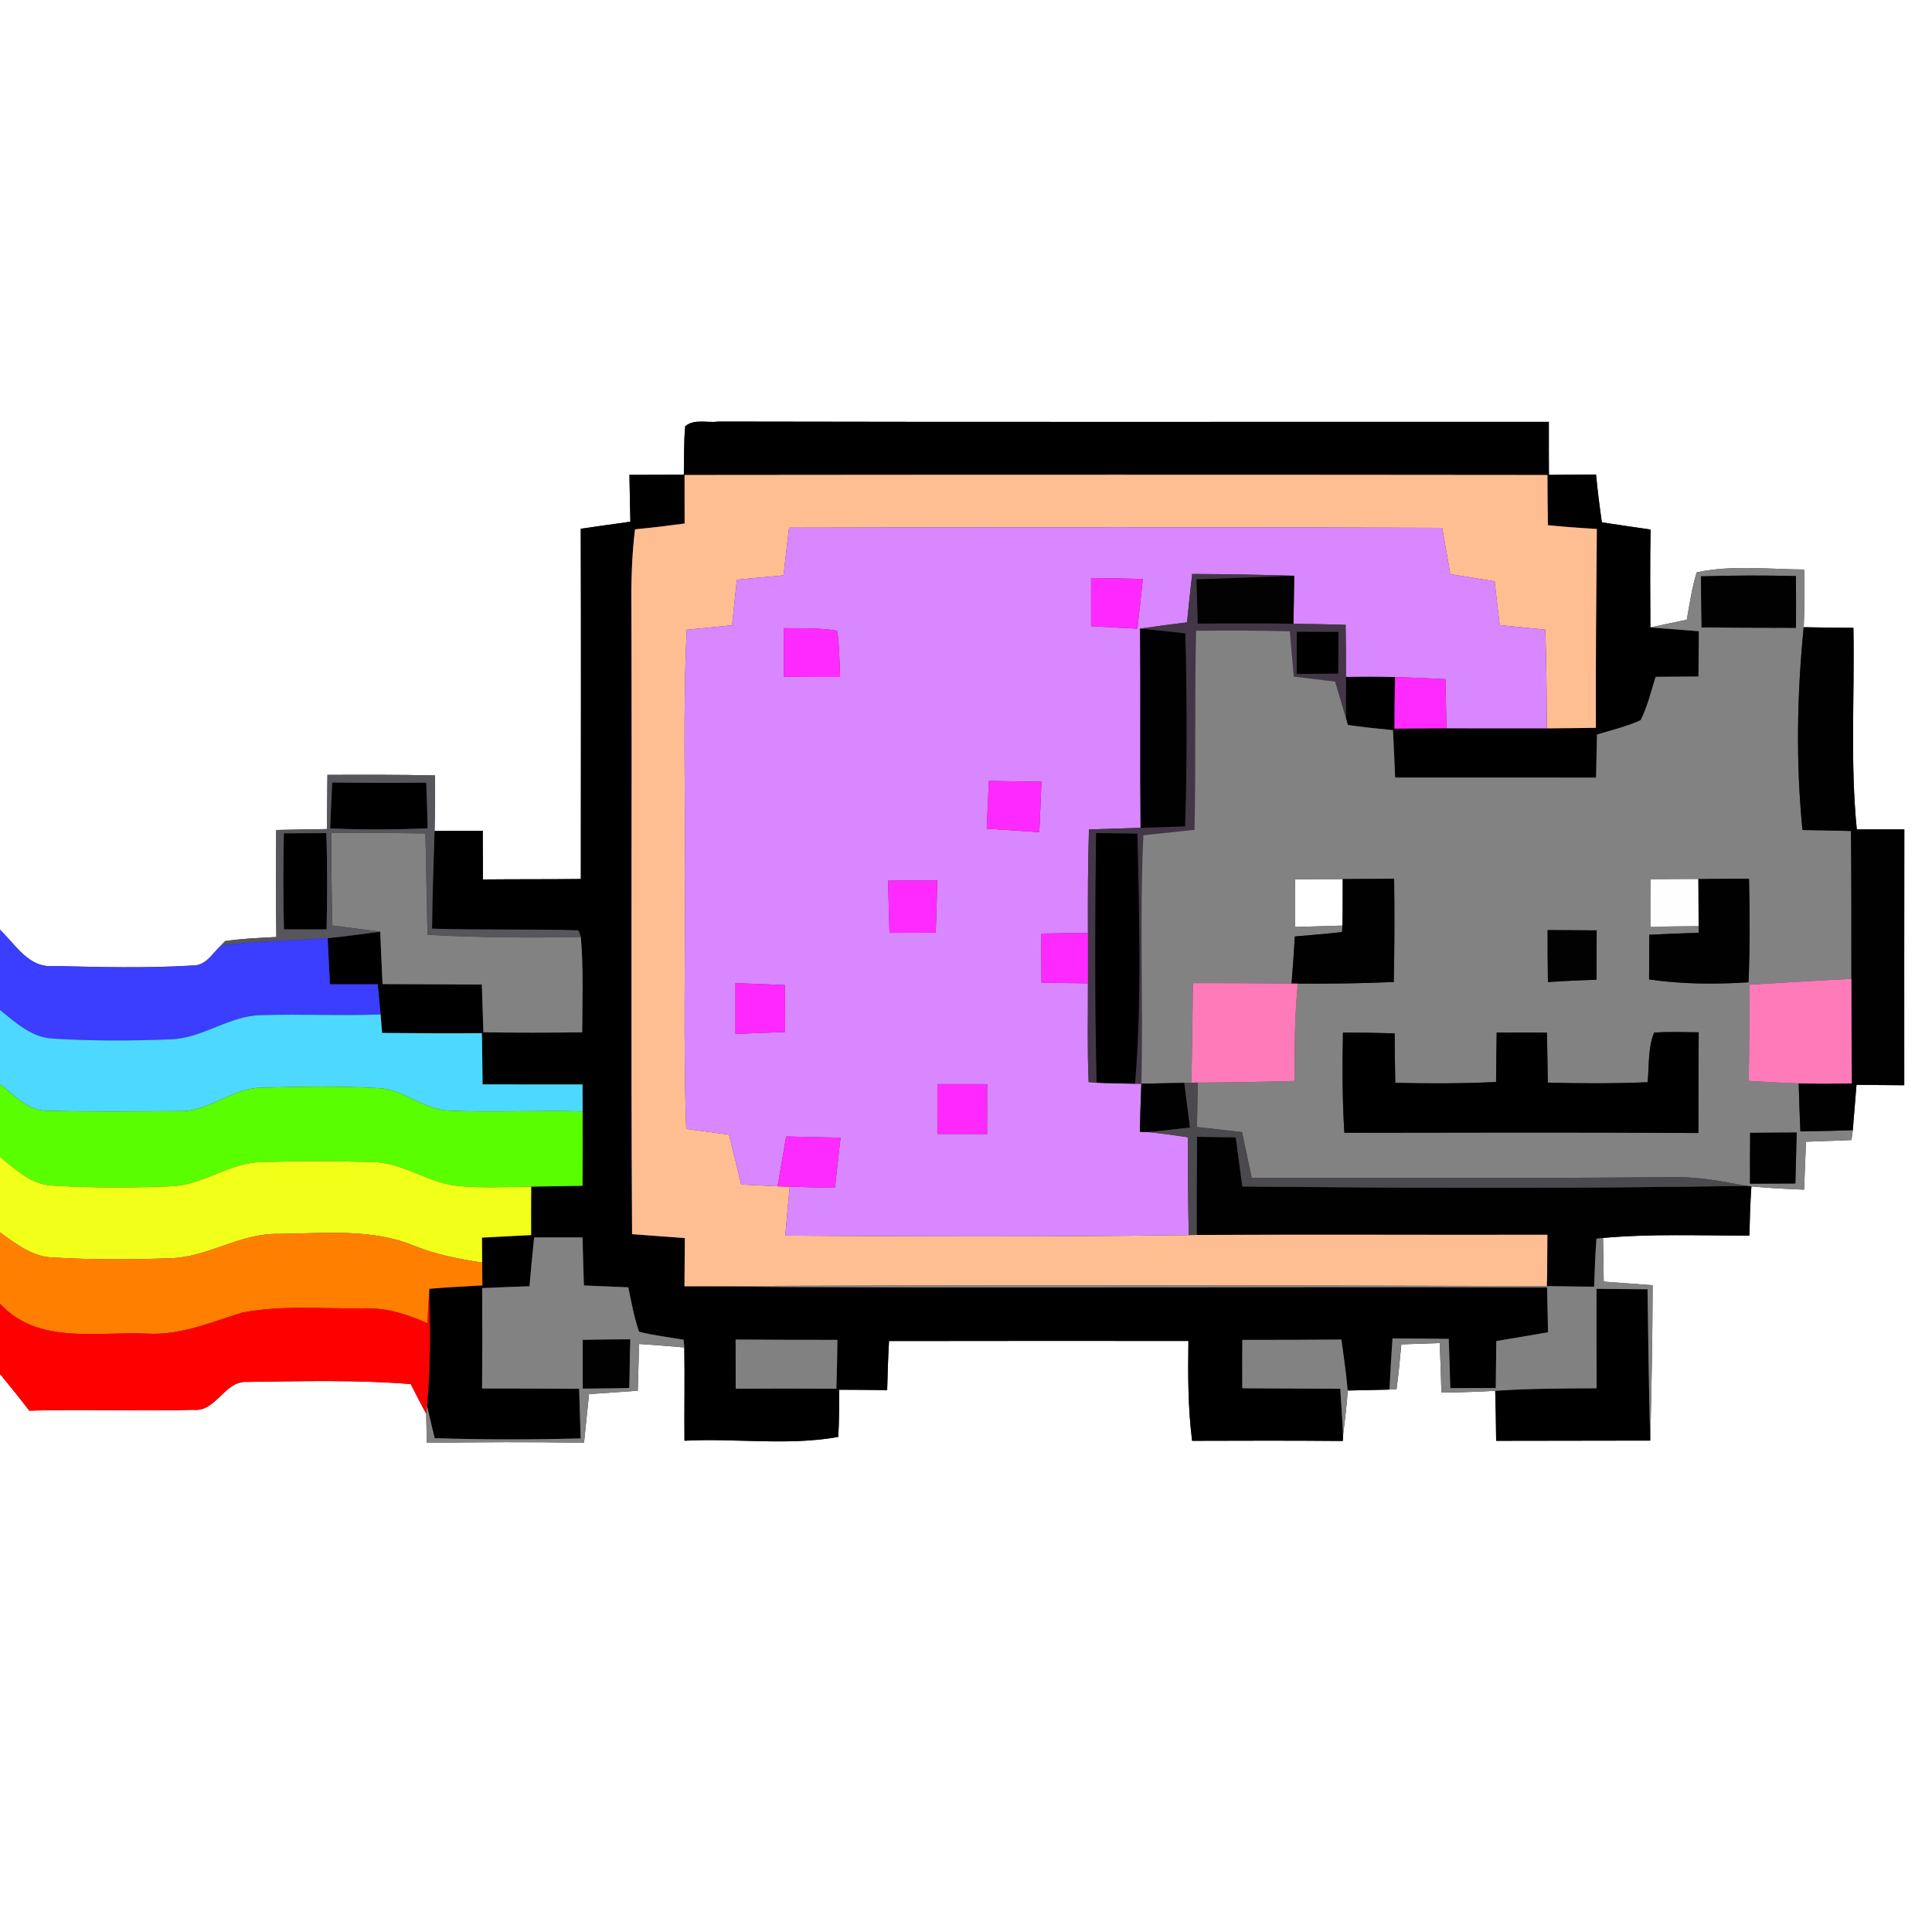 <?xml version="1.0" encoding="UTF-8" ?>
<!DOCTYPE svg PUBLIC "-//W3C//DTD SVG 1.1//EN" "http://www.w3.org/Graphics/SVG/1.1/DTD/svg11.dtd">
<svg width="250pt" height="250pt" viewBox="0 0 250 250" version="1.1" xmlns="http://www.w3.org/2000/svg">
<rect x="0" y="0" width="250" height="250" fill="#333333" stroke="none"/>
<g id="#ffffffff">
<path fill="#ffffff" opacity="1.00" d=" M 0.00 0.00 L 250.00 0.00 L 250.00 250.00 L 0.00 250.00 L 0.00 177.79 C 1.28 179.36 2.56 180.93 3.79 182.54 C 10.86 182.32 17.94 182.63 25.01 182.43 C 28.02 182.74 29.01 178.62 32.02 178.82 C 39.06 178.73 46.12 178.53 53.15 179.10 C 53.80 180.39 54.46 181.67 55.15 182.94 C 55.17 184.19 55.20 185.45 55.23 186.70 C 62.01 186.62 68.79 186.55 75.57 186.71 C 75.79 184.60 76.01 182.50 76.22 180.40 C 78.32 180.25 80.43 180.11 82.53 179.96 C 82.58 177.94 82.64 175.93 82.70 173.91 C 84.65 174.04 86.60 174.18 88.55 174.36 C 88.62 178.38 88.53 182.41 88.57 186.43 C 95.18 186.08 101.97 187.11 108.46 185.94 C 108.61 183.91 108.57 181.87 108.60 179.83 C 110.67 179.84 112.73 179.85 114.80 179.88 C 114.85 177.76 114.92 175.64 115.04 173.53 C 127.95 173.50 140.86 173.52 153.78 173.52 C 153.72 177.83 153.71 182.15 154.26 186.44 C 160.76 186.42 167.26 186.40 173.76 186.46 L 173.79 185.78 C 174.00 183.83 174.29 181.89 174.39 179.93 C 176.19 179.89 177.99 179.87 179.80 179.81 L 180.71 179.76 C 180.98 177.83 181.15 175.89 181.33 173.96 C 182.98 173.90 184.64 173.84 186.30 173.79 C 186.39 175.93 186.46 178.07 186.52 180.20 C 188.84 180.17 191.16 180.11 193.48 179.97 C 193.54 182.12 193.58 184.28 193.60 186.44 C 200.25 186.41 206.89 186.44 213.54 186.41 C 213.71 179.71 213.83 173.01 213.85 166.31 C 211.74 166.15 209.63 165.99 207.52 165.84 C 207.50 163.95 207.47 162.07 207.43 160.19 C 213.73 159.63 220.06 159.89 226.37 159.89 C 226.42 157.77 226.48 155.64 226.63 153.52 C 228.90 153.74 231.17 153.85 233.45 153.94 C 233.52 151.87 233.61 149.80 233.70 147.74 C 235.66 147.66 237.62 147.62 239.58 147.52 C 239.62 147.20 239.71 146.57 239.75 146.25 C 239.92 144.29 240.07 142.34 240.23 140.38 C 242.29 140.40 244.35 140.41 246.41 140.43 C 246.41 129.39 246.40 118.36 246.42 107.32 C 244.37 107.31 242.32 107.31 240.27 107.32 C 239.40 98.66 240.00 89.93 239.83 81.24 C 237.68 81.22 235.54 81.21 233.40 81.16 C 233.52 78.68 233.49 76.19 233.46 73.70 C 228.83 73.66 224.11 73.09 219.55 74.06 C 218.93 76.06 218.64 78.14 218.27 80.19 C 216.70 80.52 215.13 80.84 213.56 81.19 C 213.53 76.96 213.51 72.74 213.58 68.52 C 211.47 68.23 209.38 67.90 207.28 67.59 C 206.99 65.54 206.72 63.48 206.53 61.41 C 204.49 61.43 202.46 61.43 200.43 61.45 C 200.42 59.16 200.41 56.87 200.42 54.59 C 164.59 54.57 128.76 54.63 92.92 54.55 C 91.53 54.75 89.81 54.15 88.66 55.17 C 88.48 57.25 88.53 59.34 88.49 61.43 C 86.14 61.44 83.79 61.45 81.45 61.45 C 81.49 63.47 81.52 65.49 81.57 67.51 C 79.42 67.79 77.29 68.12 75.15 68.42 C 75.20 83.53 75.16 98.63 75.16 113.74 C 70.94 113.79 66.71 113.76 62.49 113.80 C 62.49 111.70 62.48 109.60 62.47 107.50 C 60.39 107.50 58.31 107.51 56.23 107.53 C 56.30 105.13 56.31 102.73 56.30 100.34 C 51.66 100.24 47.01 100.25 42.37 100.27 C 42.34 102.60 42.33 104.94 42.32 107.28 C 40.13 107.32 37.93 107.35 35.74 107.40 C 35.70 112.01 35.70 116.63 35.76 121.25 C 33.54 121.37 31.32 121.45 29.13 121.78 L 28.60 122.33 C 27.49 123.37 26.63 125.01 24.88 124.94 C 18.92 125.30 12.93 125.14 6.96 125.00 C 3.75 125.32 2.02 122.24 0.00 120.31 L 0.00 0.00 Z" />
<path fill="#ffffff" opacity="1.00" d=" M 167.58 113.78 C 169.63 113.76 171.69 113.76 173.75 113.75 C 173.74 115.75 173.76 117.76 173.71 119.77 C 171.66 119.83 169.62 119.89 167.57 119.95 C 167.56 117.89 167.56 115.83 167.58 113.78 Z" />
</g>
<g id="#010000ff">
<path fill="#010000" opacity="1.00" d=" M 88.66 55.17 C 89.81 54.15 91.53 54.75 92.92 54.55 C 128.76 54.63 164.59 54.57 200.42 54.59 C 200.41 56.87 200.42 59.16 200.43 61.45 C 202.46 61.43 204.49 61.43 206.53 61.41 C 206.72 63.48 206.99 65.54 207.28 67.59 C 209.38 67.90 211.47 68.23 213.58 68.52 C 213.51 72.74 213.53 76.96 213.56 81.19 C 215.65 81.36 217.74 81.52 219.83 81.68 C 219.81 83.63 219.79 85.59 219.78 87.54 C 217.93 87.55 216.09 87.56 214.24 87.58 C 213.65 89.47 213.18 91.41 212.30 93.19 C 210.49 94.02 208.55 94.47 206.65 95.05 C 206.61 96.90 206.57 98.76 206.53 100.62 C 197.86 100.60 189.20 100.62 180.53 100.61 C 180.44 98.57 180.36 96.52 180.25 94.48 C 178.30 94.28 176.35 94.10 174.41 93.81 L 174.18 93.00 C 174.14 91.20 174.16 89.39 174.17 87.59 C 176.28 87.55 178.40 87.55 180.52 87.61 C 180.47 89.83 180.45 92.06 180.44 94.29 C 182.68 94.26 184.93 94.24 187.18 94.24 C 191.51 94.24 195.83 94.26 200.16 94.25 C 202.27 94.24 204.39 94.21 206.51 94.18 C 206.47 85.60 206.56 77.02 206.63 68.45 C 204.51 68.32 202.40 68.17 200.30 67.96 C 200.26 65.79 200.25 63.63 200.24 61.46 C 163.02 61.42 125.80 61.42 88.58 61.46 C 88.58 63.55 88.58 65.65 88.59 67.74 C 86.45 68.03 84.32 68.29 82.17 68.49 C 81.74 71.98 81.66 75.49 81.70 79.00 C 81.79 105.90 81.61 132.80 81.79 159.70 C 84.07 159.87 86.34 160.05 88.62 160.21 C 88.60 162.29 88.58 164.37 88.57 166.45 C 125.78 166.77 162.98 166.47 200.19 166.60 C 200.23 168.53 200.27 170.46 200.32 172.39 C 198.09 172.78 195.85 173.17 193.62 173.53 C 193.59 175.55 193.57 177.58 193.55 179.61 C 191.59 179.62 189.63 179.62 187.67 179.62 C 187.60 177.49 187.54 175.37 187.47 173.25 C 185.05 173.22 182.62 173.20 180.19 173.19 C 180.03 175.40 179.91 177.60 179.80 179.81 C 177.99 179.87 176.19 179.89 174.39 179.93 C 174.20 177.72 173.87 175.53 173.58 173.34 C 169.31 173.38 165.03 173.38 160.76 173.38 C 160.74 175.47 160.74 177.55 160.75 179.64 C 164.98 179.68 169.20 179.68 173.43 179.70 C 173.55 181.73 173.71 183.75 173.79 185.78 L 173.76 186.46 C 167.26 186.40 160.76 186.42 154.26 186.44 C 153.71 182.15 153.72 177.83 153.78 173.52 C 140.86 173.52 127.95 173.50 115.04 173.53 C 114.92 175.64 114.85 177.76 114.80 179.88 C 112.73 179.85 110.67 179.84 108.60 179.83 C 108.57 181.87 108.61 183.91 108.46 185.94 C 101.97 187.11 95.18 186.08 88.57 186.43 C 88.53 182.41 88.62 178.38 88.55 174.36 C 88.52 174.11 88.48 173.61 88.46 173.36 C 86.53 173.02 84.58 172.82 82.69 172.32 C 82.05 170.45 81.70 168.50 81.30 166.58 C 79.39 166.50 77.47 166.42 75.56 166.34 C 75.48 164.27 75.43 162.19 75.38 160.12 C 73.29 160.12 71.20 160.11 69.12 160.12 C 68.89 162.22 68.70 164.33 68.52 166.44 C 66.47 166.51 64.43 166.58 62.39 166.68 C 62.42 171.01 62.42 175.34 62.38 179.67 C 66.57 179.67 70.76 179.68 74.94 179.71 C 75.00 181.85 75.07 183.98 75.14 186.13 C 68.84 186.30 62.55 186.30 56.25 186.10 C 55.90 184.68 55.57 183.27 55.25 181.86 C 55.73 176.98 55.67 172.07 55.54 167.18 L 55.55 166.77 C 57.84 166.58 60.13 166.46 62.42 166.33 C 62.41 165.59 62.39 164.12 62.39 163.38 C 62.38 162.57 62.37 160.96 62.37 160.15 C 64.49 160.04 66.61 159.92 68.73 159.82 C 68.72 157.73 68.72 155.64 68.74 153.55 C 70.95 153.51 73.17 153.48 75.38 153.44 C 75.39 150.23 75.40 147.03 75.39 143.82 C 75.39 142.66 75.38 141.49 75.38 140.33 C 71.07 140.33 66.76 140.33 62.45 140.32 C 62.42 138.11 62.39 135.90 62.36 133.69 C 58.05 133.74 53.75 133.69 49.44 133.66 C 49.40 133.06 49.30 131.87 49.25 131.27 C 49.13 129.97 49.01 128.67 48.87 127.37 C 46.81 127.37 44.75 127.37 42.69 127.37 C 42.59 125.38 42.50 123.39 42.40 121.40 C 44.67 121.17 46.93 120.86 49.20 120.56 C 49.30 122.82 49.39 125.08 49.50 127.34 C 53.78 127.36 58.07 127.38 62.35 127.40 C 62.41 129.46 62.48 131.52 62.55 133.58 C 66.81 133.64 71.08 133.64 75.34 133.58 C 75.35 129.47 75.51 125.35 75.16 121.25 L 74.85 120.39 C 68.54 120.19 62.23 120.38 55.91 120.17 C 55.93 115.95 56.11 111.74 56.23 107.53 C 58.31 107.51 60.39 107.50 62.47 107.50 C 62.48 109.60 62.49 111.70 62.49 113.80 C 66.71 113.76 70.94 113.79 75.16 113.74 C 75.16 98.63 75.20 83.53 75.15 68.42 C 77.29 68.12 79.42 67.79 81.57 67.51 C 81.52 65.49 81.49 63.47 81.45 61.45 C 83.79 61.45 86.14 61.44 88.49 61.43 C 88.53 59.34 88.48 57.25 88.66 55.17 M 95.19 173.34 C 95.20 175.46 95.20 177.58 95.20 179.70 C 99.54 179.67 103.88 179.67 108.22 179.70 C 108.30 177.59 108.34 175.49 108.36 173.38 C 103.97 173.37 99.58 173.38 95.19 173.34 Z" />
</g>
<g id="#ffbe92ff">
<path fill="#ffbe92" opacity="1.00" d=" M 88.58 61.46 C 125.80 61.42 163.02 61.42 200.24 61.46 C 200.25 63.63 200.26 65.79 200.30 67.96 C 202.40 68.17 204.51 68.32 206.63 68.45 C 206.56 77.02 206.47 85.60 206.51 94.18 C 204.39 94.21 202.27 94.24 200.16 94.25 C 200.15 89.99 200.10 85.73 199.96 81.48 C 197.99 81.29 196.02 81.09 194.06 80.89 C 193.83 79.00 193.62 77.11 193.41 75.23 C 191.49 74.91 189.58 74.59 187.67 74.29 C 187.32 72.29 186.97 70.30 186.62 68.30 C 158.45 68.18 130.28 68.22 102.11 68.28 C 101.86 70.33 101.62 72.39 101.39 74.45 C 99.37 74.63 97.36 74.82 95.35 75.01 C 95.14 76.98 94.94 78.94 94.73 80.91 C 92.78 81.10 90.82 81.30 88.87 81.49 C 88.34 91.98 88.71 102.50 88.61 113.00 C 88.70 124.03 88.40 135.06 88.80 146.08 C 90.65 146.33 92.49 146.58 94.34 146.82 C 94.86 148.98 95.38 151.13 95.91 153.28 C 97.48 153.36 99.05 153.44 100.62 153.51 C 101.01 153.52 101.80 153.55 102.19 153.56 C 101.99 155.67 101.79 157.78 101.62 159.89 C 119.02 160.02 136.43 160.06 153.83 159.82 L 154.85 159.80 C 169.99 159.68 185.13 159.80 200.26 159.75 C 200.24 161.97 200.22 164.20 200.18 166.42 C 162.98 166.32 125.78 166.25 88.57 166.45 C 88.58 164.37 88.60 162.29 88.62 160.21 C 86.34 160.05 84.07 159.87 81.79 159.70 C 81.61 132.80 81.79 105.90 81.70 79.00 C 81.66 75.49 81.74 71.98 82.17 68.49 C 84.32 68.29 86.45 68.03 88.59 67.74 C 88.58 65.65 88.58 63.55 88.58 61.46 Z" />
</g>
<g id="#d987ffff">
<path fill="#d987ff" opacity="1.00" d=" M 102.11 68.28 C 130.28 68.22 158.45 68.18 186.62 68.30 C 186.97 70.30 187.32 72.29 187.67 74.29 C 189.58 74.59 191.49 74.91 193.41 75.23 C 193.62 77.11 193.83 79.00 194.06 80.89 C 196.02 81.09 197.99 81.29 199.96 81.48 C 200.10 85.73 200.15 89.99 200.16 94.25 C 195.83 94.26 191.51 94.24 187.18 94.24 C 187.14 92.12 187.09 90.00 187.04 87.88 C 184.86 87.78 182.69 87.67 180.52 87.61 C 178.40 87.55 176.28 87.55 174.17 87.59 C 174.18 85.34 174.16 83.09 174.12 80.85 C 171.87 80.79 169.62 80.74 167.37 80.71 C 167.42 78.64 167.44 76.57 167.47 74.50 C 163.07 74.36 158.67 74.29 154.27 74.27 C 154.03 76.35 153.80 78.44 153.60 80.53 C 151.57 80.78 149.55 81.05 147.53 81.34 C 147.61 89.94 147.51 98.53 147.59 107.12 C 145.36 107.20 143.14 107.26 140.91 107.33 C 140.77 111.80 140.76 116.26 140.78 120.73 C 138.77 120.74 136.76 120.77 134.75 120.80 C 134.75 122.92 134.75 125.04 134.77 127.16 C 136.77 127.19 138.78 127.22 140.78 127.24 C 140.79 131.50 140.68 135.76 140.87 140.02 L 141.90 140.10 C 143.56 140.18 145.22 140.20 146.88 140.23 L 147.69 140.23 C 147.60 142.30 147.55 144.37 147.50 146.45 L 148.54 146.49 C 150.27 146.66 151.99 146.91 153.71 147.16 C 153.72 151.38 153.72 155.60 153.83 159.82 C 136.43 160.06 119.02 160.02 101.62 159.89 C 101.79 157.78 101.99 155.67 102.19 153.56 C 104.14 153.63 106.09 153.65 108.04 153.70 C 108.29 151.54 108.53 149.38 108.77 147.22 C 106.42 147.16 104.07 147.11 101.73 147.06 C 101.36 149.21 100.99 151.36 100.62 153.51 C 99.05 153.44 97.48 153.36 95.91 153.28 C 95.38 151.13 94.86 148.98 94.34 146.82 C 92.49 146.58 90.65 146.33 88.80 146.08 C 88.40 135.06 88.70 124.03 88.61 113.00 C 88.71 102.50 88.34 91.98 88.87 81.49 C 90.82 81.30 92.78 81.10 94.73 80.91 C 94.94 78.94 95.14 76.98 95.35 75.01 C 97.36 74.82 99.37 74.63 101.39 74.45 C 101.62 72.39 101.86 70.33 102.11 68.28 M 141.19 74.79 C 141.19 76.87 141.19 78.95 141.19 81.03 C 143.19 81.14 145.19 81.25 147.18 81.35 C 147.43 79.21 147.65 77.06 147.88 74.92 C 145.65 74.86 143.42 74.82 141.19 74.79 M 101.41 81.29 C 101.43 83.39 101.44 85.48 101.44 87.58 C 103.86 87.60 106.29 87.60 108.71 87.60 C 108.63 85.60 108.62 83.60 108.33 81.62 C 106.05 81.23 103.72 81.30 101.41 81.29 M 127.96 101.05 C 127.86 103.11 127.77 105.17 127.68 107.23 C 129.95 107.39 132.22 107.54 134.49 107.68 C 134.58 105.51 134.67 103.33 134.77 101.16 C 132.50 101.12 130.23 101.08 127.96 101.05 M 114.91 113.96 C 114.97 116.21 115.04 118.46 115.10 120.71 C 117.09 120.70 119.09 120.69 121.08 120.69 C 121.17 118.43 121.23 116.18 121.29 113.92 C 119.16 113.92 117.04 113.94 114.91 113.96 M 95.17 127.21 C 95.16 129.40 95.16 131.59 95.17 133.79 C 97.31 133.70 99.46 133.62 101.60 133.54 C 101.59 131.52 101.58 129.49 101.58 127.47 C 99.44 127.38 97.31 127.29 95.17 127.21 M 121.30 140.29 C 121.31 142.44 121.32 144.59 121.32 146.73 C 123.46 146.73 125.59 146.74 127.73 146.74 C 127.73 144.59 127.74 142.44 127.74 140.29 C 125.60 140.29 123.45 140.29 121.30 140.29 Z" />
</g>
<g id="#433747ff">
<path fill="#433747" opacity="1.00" d=" M 154.27 74.27 C 158.67 74.29 163.07 74.36 167.47 74.50 C 163.26 74.67 159.05 74.82 154.83 74.97 C 154.89 76.88 154.94 78.79 154.99 80.70 C 159.12 80.65 163.24 80.65 167.37 80.71 C 169.62 80.74 171.87 80.79 174.12 80.85 C 174.16 83.09 174.18 85.34 174.17 87.59 C 174.16 89.39 174.14 91.20 174.18 93.00 C 173.71 91.40 173.24 89.80 172.76 88.20 C 170.98 87.98 169.20 87.76 167.42 87.55 C 167.24 85.60 167.07 83.64 166.90 81.69 C 162.86 81.58 158.81 81.57 154.77 81.62 C 154.58 90.21 154.75 98.80 154.57 107.38 C 152.36 107.61 150.15 107.84 147.95 108.08 C 147.44 118.79 147.95 129.52 147.69 140.23 L 146.88 140.23 C 147.74 129.47 147.41 118.66 147.18 107.88 C 145.40 107.85 143.61 107.82 141.83 107.79 C 141.70 118.56 141.66 129.33 141.90 140.10 L 140.87 140.02 C 140.68 135.76 140.79 131.50 140.78 127.24 C 140.79 125.07 140.78 122.90 140.78 120.73 C 140.76 116.26 140.77 111.80 140.91 107.33 C 143.14 107.26 145.36 107.20 147.59 107.12 C 149.51 107.05 151.43 106.99 153.35 106.93 C 153.62 98.61 153.59 90.28 153.38 81.96 C 151.43 81.75 149.48 81.55 147.53 81.34 C 149.55 81.05 151.57 80.78 153.60 80.53 C 153.80 78.44 154.03 76.35 154.27 74.27 M 167.81 81.76 C 167.80 83.58 167.80 85.39 167.80 87.21 C 169.59 87.19 171.38 87.18 173.17 87.16 C 173.18 85.37 173.19 83.57 173.20 81.77 C 171.40 81.77 169.61 81.76 167.81 81.76 Z" />
</g>
<g id="#828282ff">
<path fill="#828282" opacity="1.00" d=" M 219.55 74.06 C 224.11 73.09 228.83 73.66 233.46 73.70 C 233.49 76.19 233.52 78.68 233.40 81.16 C 232.53 89.88 232.37 98.67 233.24 107.40 C 235.33 107.43 237.42 107.48 239.52 107.53 C 239.58 113.90 239.57 120.28 239.57 126.66 C 235.18 126.87 230.80 127.17 226.41 127.41 C 226.38 131.56 226.35 135.71 226.29 139.87 C 228.44 139.99 230.59 140.12 232.75 140.19 C 232.80 142.26 232.88 144.33 232.97 146.40 C 235.23 146.37 237.49 146.33 239.75 146.25 C 239.71 146.57 239.62 147.20 239.58 147.52 C 237.62 147.62 235.66 147.66 233.70 147.74 C 233.61 149.80 233.52 151.87 233.45 153.94 C 231.17 153.85 228.90 153.74 226.63 153.52 L 225.91 153.45 C 222.98 152.88 220.02 152.32 217.02 152.31 C 198.67 152.50 180.32 152.39 161.97 152.41 C 161.55 150.44 161.14 148.46 160.72 146.49 C 158.78 146.27 156.83 146.05 154.89 145.84 C 154.92 143.92 154.95 142.01 155.00 140.09 C 159.17 140.07 163.35 139.99 167.53 139.88 C 167.49 135.68 167.53 131.47 167.94 127.28 C 172.08 127.31 176.22 127.25 180.35 127.07 C 180.45 122.62 180.46 118.16 180.40 113.71 C 178.18 113.72 175.96 113.73 173.75 113.75 C 171.69 113.76 169.63 113.76 167.58 113.78 C 167.56 115.83 167.56 117.89 167.57 119.95 C 169.62 119.89 171.66 119.83 173.71 119.77 L 173.66 120.61 C 171.63 120.84 169.59 121.00 167.55 121.18 C 167.43 123.21 167.30 125.24 167.13 127.27 C 162.87 127.22 158.61 127.21 154.36 127.21 C 154.32 131.51 154.27 135.81 154.15 140.10 L 153.25 140.12 C 151.39 140.15 149.54 140.19 147.69 140.23 C 147.95 129.52 147.44 118.79 147.95 108.08 C 150.15 107.84 152.36 107.61 154.57 107.38 C 154.75 98.80 154.58 90.21 154.77 81.62 C 158.81 81.57 162.86 81.58 166.90 81.69 C 167.07 83.64 167.24 85.60 167.42 87.55 C 169.20 87.76 170.98 87.98 172.76 88.20 C 173.24 89.80 173.71 91.40 174.18 93.00 L 174.41 93.81 C 176.35 94.10 178.30 94.28 180.25 94.48 C 180.36 96.52 180.44 98.57 180.53 100.61 C 189.20 100.62 197.86 100.60 206.53 100.62 C 206.57 98.76 206.61 96.90 206.65 95.05 C 208.55 94.47 210.49 94.02 212.30 93.19 C 213.18 91.41 213.65 89.47 214.24 87.58 C 216.09 87.56 217.93 87.55 219.78 87.54 C 219.79 85.59 219.81 83.63 219.83 81.68 C 217.74 81.52 215.65 81.36 213.56 81.19 C 215.13 80.84 216.70 80.52 218.27 80.19 C 218.64 78.14 218.93 76.06 219.55 74.06 M 220.10 74.58 C 220.13 76.78 220.16 78.99 220.19 81.19 C 224.26 81.23 228.33 81.22 232.40 81.24 C 232.41 79.01 232.41 76.77 232.39 74.54 C 228.29 74.44 224.19 74.45 220.10 74.58 M 213.60 113.80 C 213.58 115.84 213.57 117.89 213.59 119.93 C 215.66 119.88 217.73 119.85 219.80 119.82 L 219.80 120.70 C 217.67 120.77 215.55 120.85 213.42 120.96 C 213.41 122.88 213.41 124.81 213.39 126.74 C 217.65 127.36 221.97 127.38 226.26 127.11 C 226.44 122.64 226.43 118.17 226.32 113.71 C 224.13 113.71 221.94 113.72 219.75 113.75 C 217.70 113.76 215.65 113.77 213.60 113.80 M 200.26 120.35 C 200.25 122.59 200.27 124.84 200.30 127.08 C 202.39 126.94 204.49 126.84 206.59 126.78 C 206.59 124.65 206.59 122.52 206.61 120.39 C 204.49 120.38 202.37 120.37 200.26 120.35 M 173.78 133.61 C 173.69 137.93 173.69 142.26 173.96 146.58 C 189.23 146.56 204.50 146.51 219.77 146.61 C 219.78 142.27 219.78 137.93 219.81 133.58 C 217.89 133.56 215.96 133.49 214.04 133.62 C 213.22 135.65 213.42 137.90 213.20 140.04 C 208.89 140.22 204.59 140.21 200.29 140.09 C 200.25 137.93 200.22 135.77 200.17 133.62 C 198.00 133.60 195.84 133.60 193.67 133.62 C 193.63 135.74 193.61 137.87 193.59 140.01 C 189.25 140.22 184.90 140.22 180.55 140.12 C 180.50 137.99 180.48 135.85 180.47 133.72 C 178.24 133.65 176.01 133.61 173.78 133.61 M 226.47 146.59 C 226.45 148.78 226.44 150.98 226.45 153.17 C 228.41 153.16 230.36 153.15 232.32 153.14 C 232.38 150.95 232.43 148.75 232.49 146.55 C 230.48 146.56 228.47 146.57 226.47 146.59 Z" />
<path fill="#828282" opacity="1.00" d=" M 42.86 107.80 C 46.93 107.76 50.99 107.78 55.05 107.85 C 55.14 112.22 55.23 116.59 55.32 120.96 C 61.93 121.34 68.55 121.36 75.16 121.25 C 75.51 125.35 75.35 129.47 75.34 133.58 C 71.08 133.64 66.81 133.64 62.55 133.58 C 62.48 131.52 62.41 129.46 62.35 127.40 C 58.07 127.38 53.78 127.36 49.50 127.34 C 49.39 125.08 49.30 122.82 49.20 120.56 C 47.14 120.28 45.08 120.02 43.01 119.76 C 42.91 115.77 42.87 111.79 42.86 107.80 Z" />
<path fill="#828282" opacity="1.00" d=" M 69.12 160.12 C 71.20 160.11 73.29 160.12 75.38 160.12 C 75.43 162.19 75.48 164.27 75.56 166.34 C 77.47 166.42 79.39 166.50 81.30 166.58 C 81.70 168.50 82.05 170.45 82.69 172.32 C 84.58 172.82 86.53 173.02 88.46 173.36 C 88.48 173.61 88.52 174.11 88.55 174.36 C 86.60 174.18 84.65 174.04 82.70 173.91 C 82.64 175.93 82.58 177.94 82.53 179.96 C 80.43 180.11 78.32 180.25 76.22 180.40 C 76.01 182.50 75.79 184.60 75.57 186.71 C 68.79 186.55 62.01 186.62 55.23 186.70 C 55.20 185.45 55.17 184.19 55.15 182.94 L 55.25 181.86 C 55.57 183.27 55.90 184.68 56.25 186.10 C 62.55 186.30 68.84 186.30 75.14 186.13 C 75.07 183.98 75.00 181.85 74.94 179.71 C 70.76 179.68 66.57 179.67 62.38 179.67 C 62.42 175.34 62.42 171.01 62.39 166.68 C 64.43 166.58 66.47 166.51 68.52 166.44 C 68.70 164.33 68.89 162.22 69.12 160.12 M 75.41 173.39 C 75.41 175.48 75.41 177.58 75.41 179.67 C 77.41 179.65 79.41 179.63 81.41 179.60 C 81.45 177.50 81.49 175.40 81.54 173.31 C 79.50 173.33 77.45 173.36 75.41 173.39 Z" />
<path fill="#828282" opacity="1.00" d=" M 160.76 173.38 C 165.03 173.38 169.31 173.38 173.58 173.34 C 173.87 175.53 174.20 177.72 174.39 179.93 C 174.29 181.89 174.00 183.83 173.79 185.78 C 173.71 183.75 173.55 181.73 173.43 179.70 C 169.20 179.68 164.98 179.68 160.75 179.64 C 160.74 177.55 160.74 175.47 160.76 173.38 Z" />
</g>
<g id="#ff28ffff">
<path fill="#ff28ff" opacity="1.00" d=" M 141.19 74.79 C 143.42 74.82 145.65 74.86 147.88 74.92 C 147.65 77.06 147.43 79.21 147.18 81.35 C 145.19 81.25 143.19 81.14 141.19 81.03 C 141.19 78.95 141.19 76.87 141.19 74.79 Z" />
<path fill="#ff28ff" opacity="1.00" d=" M 95.17 127.21 C 97.31 127.29 99.44 127.38 101.58 127.47 C 101.58 129.49 101.59 131.52 101.60 133.54 C 99.46 133.62 97.31 133.70 95.17 133.79 C 95.16 131.59 95.16 129.40 95.17 127.21 Z" />
<path fill="#ff28ff" opacity="1.00" d=" M 121.30 140.29 C 123.45 140.29 125.60 140.29 127.74 140.29 C 127.74 142.44 127.73 144.59 127.73 146.74 C 125.59 146.74 123.46 146.73 121.32 146.73 C 121.32 144.59 121.31 142.44 121.30 140.29 Z" />
</g>
<g id="#020202ff">
<path fill="#020202" opacity="1.00" d=" M 154.83 74.97 C 159.05 74.82 163.26 74.67 167.47 74.50 C 167.44 76.57 167.42 78.64 167.37 80.71 C 163.24 80.65 159.12 80.65 154.99 80.70 C 154.94 78.79 154.89 76.88 154.83 74.97 Z" />
<path fill="#020202" opacity="1.00" d=" M 200.26 120.35 C 202.37 120.37 204.49 120.38 206.61 120.39 C 206.59 122.52 206.59 124.65 206.59 126.78 C 204.49 126.84 202.39 126.94 200.30 127.08 C 200.27 124.84 200.25 122.59 200.26 120.35 Z" />
</g>
<g id="#010101ff">
<path fill="#010101" opacity="1.00" d=" M 220.10 74.58 C 224.19 74.45 228.29 74.44 232.39 74.54 C 232.41 76.77 232.41 79.01 232.40 81.24 C 228.33 81.22 224.26 81.23 220.19 81.19 C 220.16 78.99 220.13 76.78 220.10 74.58 Z" />
<path fill="#010101" opacity="1.00" d=" M 147.53 81.34 C 149.48 81.55 151.43 81.75 153.38 81.96 C 153.59 90.28 153.62 98.61 153.35 106.93 C 151.43 106.99 149.51 107.05 147.59 107.12 C 147.51 98.53 147.61 89.94 147.53 81.34 Z" />
<path fill="#010101" opacity="1.00" d=" M 173.75 113.75 C 175.96 113.73 178.18 113.72 180.40 113.71 C 180.46 118.16 180.45 122.62 180.35 127.07 C 176.22 127.25 172.08 127.31 167.94 127.28 L 167.13 127.27 C 167.30 125.24 167.43 123.21 167.55 121.18 C 169.59 121.00 171.63 120.84 173.66 120.61 L 173.71 119.77 C 173.76 117.76 173.74 115.75 173.75 113.75 Z" />
<path fill="#010101" opacity="1.00" d=" M 219.75 113.75 C 221.94 113.72 224.13 113.71 226.32 113.71 C 226.43 118.17 226.44 122.64 226.26 127.11 C 221.97 127.38 217.65 127.36 213.39 126.74 C 213.41 124.81 213.41 122.88 213.42 120.96 C 215.55 120.85 217.67 120.77 219.80 120.70 L 219.80 119.82 C 219.78 117.80 219.76 115.77 219.75 113.75 Z" />
<path fill="#010101" opacity="1.00" d=" M 147.69 140.23 C 149.54 140.19 151.39 140.15 153.25 140.12 C 153.50 142.04 153.74 143.97 153.98 145.90 C 152.17 146.11 150.35 146.33 148.54 146.49 L 147.50 146.45 C 147.55 144.37 147.60 142.30 147.69 140.23 Z" />
<path fill="#010101" opacity="1.00" d=" M 154.90 147.10 C 156.57 147.12 158.24 147.15 159.91 147.17 C 160.20 149.29 160.48 151.41 160.76 153.53 C 182.47 153.73 204.20 153.81 225.91 153.45 L 226.63 153.52 C 226.48 155.64 226.42 157.77 226.37 159.89 C 220.06 159.89 213.73 159.63 207.43 160.19 L 206.58 160.29 C 206.42 162.35 206.36 164.43 206.28 166.50 C 204.25 166.48 202.21 166.46 200.18 166.42 C 200.22 164.20 200.24 161.97 200.26 159.75 C 185.13 159.80 169.99 159.68 154.85 159.80 C 154.84 155.56 154.85 151.33 154.90 147.10 Z" />
<path fill="#010101" opacity="1.00" d=" M 226.47 146.59 C 228.47 146.57 230.48 146.56 232.49 146.55 C 232.43 148.75 232.38 150.95 232.32 153.14 C 230.36 153.15 228.41 153.16 226.45 153.17 C 226.44 150.98 226.45 148.78 226.47 146.59 Z" />
<path fill="#010101" opacity="1.00" d=" M 75.41 173.39 C 77.45 173.36 79.50 173.33 81.54 173.31 C 81.49 175.40 81.45 177.50 81.41 179.60 C 79.41 179.63 77.41 179.65 75.41 179.67 C 75.41 177.58 75.41 175.48 75.41 173.39 Z" />
</g>
<g id="#fe2affff">
<path fill="#fe2aff" opacity="1.00" d=" M 101.41 81.29 C 103.72 81.30 106.05 81.23 108.33 81.62 C 108.62 83.60 108.63 85.60 108.71 87.60 C 106.29 87.60 103.86 87.60 101.44 87.58 C 101.44 85.48 101.43 83.39 101.41 81.29 Z" />
<path fill="#fe2aff" opacity="1.00" d=" M 180.52 87.61 C 182.69 87.67 184.86 87.78 187.04 87.88 C 187.09 90.00 187.14 92.12 187.18 94.24 C 184.93 94.24 182.68 94.26 180.44 94.29 C 180.45 92.06 180.47 89.83 180.52 87.61 Z" />
<path fill="#fe2aff" opacity="1.00" d=" M 114.91 113.96 C 117.04 113.94 119.16 113.92 121.29 113.92 C 121.23 116.18 121.17 118.43 121.08 120.69 C 119.09 120.69 117.09 120.70 115.10 120.71 C 115.04 118.46 114.97 116.21 114.91 113.96 Z" />
</g>
<g id="#020101ff">
<path fill="#020101" opacity="1.00" d=" M 233.40 81.16 C 235.54 81.21 237.68 81.22 239.83 81.24 C 240.00 89.93 239.40 98.66 240.27 107.32 C 242.32 107.31 244.37 107.31 246.42 107.32 C 246.40 118.36 246.41 129.39 246.41 140.43 C 244.35 140.41 242.29 140.40 240.23 140.38 C 240.07 142.34 239.92 144.29 239.75 146.25 C 237.49 146.33 235.23 146.37 232.97 146.40 C 232.88 144.33 232.80 142.26 232.75 140.19 C 235.04 140.24 237.33 140.22 239.62 140.20 C 239.58 135.69 239.59 131.17 239.57 126.66 C 239.57 120.28 239.58 113.90 239.52 107.53 C 237.42 107.48 235.33 107.43 233.24 107.40 C 232.37 98.67 232.53 89.88 233.40 81.16 Z" />
</g>
<g id="#000000ff">
<path fill="#000000" opacity="1.00" d=" M 167.81 81.76 C 169.61 81.76 171.40 81.77 173.20 81.77 C 173.19 83.57 173.18 85.37 173.17 87.16 C 171.38 87.18 169.59 87.19 167.80 87.21 C 167.80 85.39 167.80 83.58 167.81 81.76 Z" />
<path fill="#000000" opacity="1.00" d=" M 42.98 101.25 C 47.04 101.31 51.10 101.32 55.16 101.27 C 55.23 103.24 55.29 105.21 55.34 107.18 C 51.13 107.37 46.93 107.38 42.72 107.20 C 42.81 105.22 42.89 103.23 42.98 101.25 Z" />
<path fill="#000000" opacity="1.00" d=" M 36.73 107.83 C 38.56 107.82 40.40 107.81 42.23 107.80 C 42.36 111.95 42.36 116.11 42.26 120.27 C 40.42 120.27 38.58 120.27 36.74 120.26 C 36.64 116.12 36.64 111.97 36.73 107.83 Z" />
<path fill="#000000" opacity="1.00" d=" M 141.83 107.79 C 143.61 107.82 145.40 107.85 147.18 107.88 C 147.41 118.66 147.74 129.47 146.88 140.23 C 145.22 140.20 143.56 140.18 141.90 140.10 C 141.66 129.33 141.70 118.56 141.83 107.79 Z" />
<path fill="#000000" opacity="1.00" d=" M 173.78 133.61 C 176.01 133.61 178.24 133.65 180.47 133.72 C 180.48 135.85 180.50 137.99 180.55 140.12 C 184.90 140.22 189.25 140.22 193.59 140.01 C 193.61 137.87 193.63 135.74 193.67 133.62 C 195.84 133.60 198.00 133.60 200.17 133.62 C 200.22 135.77 200.25 137.93 200.29 140.09 C 204.59 140.21 208.89 140.22 213.20 140.04 C 213.42 137.90 213.22 135.65 214.04 133.62 C 215.96 133.49 217.89 133.56 219.81 133.58 C 219.78 137.93 219.78 142.27 219.77 146.61 C 204.50 146.51 189.23 146.56 173.96 146.58 C 173.69 142.26 173.69 137.93 173.78 133.61 Z" />
<path fill="#000000" opacity="1.00" d=" M 206.59 166.77 C 208.79 166.80 210.99 166.81 213.19 166.83 C 213.28 173.36 213.36 179.89 213.54 186.41 C 206.89 186.44 200.25 186.41 193.60 186.44 C 193.58 184.28 193.54 182.12 193.48 179.97 C 197.84 179.67 202.23 179.67 206.60 179.64 C 206.58 175.35 206.59 171.06 206.59 166.77 Z" />
</g>
<g id="#56565cff">
<path fill="#56565c" opacity="1.00" d=" M 42.37 100.27 C 47.01 100.25 51.66 100.24 56.30 100.34 C 56.31 102.73 56.30 105.13 56.23 107.53 C 56.11 111.74 55.93 115.95 55.91 120.17 C 62.23 120.38 68.54 120.19 74.85 120.39 L 75.16 121.25 C 68.55 121.36 61.93 121.34 55.32 120.96 C 55.23 116.59 55.14 112.22 55.05 107.85 C 50.99 107.78 46.93 107.76 42.86 107.80 C 42.87 111.79 42.91 115.77 43.01 119.76 C 45.08 120.02 47.14 120.28 49.20 120.56 C 46.93 120.86 44.67 121.17 42.40 121.40 C 37.80 121.72 33.18 121.78 28.60 122.33 L 29.13 121.78 C 31.32 121.45 33.54 121.37 35.76 121.25 C 35.70 116.63 35.70 112.01 35.74 107.40 C 37.93 107.35 40.13 107.32 42.32 107.28 C 42.33 104.94 42.34 102.60 42.37 100.27 M 42.98 101.25 C 42.89 103.23 42.81 105.22 42.72 107.20 C 46.93 107.38 51.13 107.37 55.34 107.18 C 55.29 105.21 55.23 103.24 55.16 101.27 C 51.10 101.32 47.04 101.31 42.98 101.25 M 36.73 107.83 C 36.64 111.97 36.64 116.12 36.74 120.26 C 38.58 120.27 40.42 120.27 42.26 120.27 C 42.36 116.11 42.36 111.95 42.23 107.80 C 40.40 107.81 38.56 107.82 36.73 107.83 Z" />
</g>
<g id="#fe29ffff">
<path fill="#fe29ff" opacity="1.00" d=" M 127.96 101.05 C 130.23 101.08 132.50 101.12 134.77 101.16 C 134.67 103.33 134.58 105.51 134.49 107.68 C 132.22 107.54 129.95 107.39 127.68 107.23 C 127.77 105.17 127.86 103.11 127.96 101.05 Z" />
</g>
<g id="#fefefeff">
<path fill="#fefefe" opacity="1.00" d=" M 213.60 113.80 C 215.65 113.77 217.70 113.76 219.75 113.75 C 219.76 115.77 219.78 117.80 219.80 119.82 C 217.73 119.85 215.66 119.88 213.59 119.93 C 213.57 117.89 213.58 115.84 213.60 113.80 Z" />
</g>
<g id="#3b3dffff">
<path fill="#3b3dff" opacity="1.00" d=" M 0.00 120.31 C 2.02 122.24 3.75 125.32 6.96 125.00 C 12.93 125.14 18.92 125.30 24.88 124.94 C 26.63 125.01 27.49 123.37 28.60 122.33 C 33.18 121.78 37.80 121.72 42.40 121.40 C 42.50 123.39 42.59 125.38 42.69 127.37 C 44.75 127.37 46.81 127.37 48.87 127.37 C 49.01 128.67 49.13 129.97 49.25 131.27 C 44.13 131.47 39.01 131.19 33.89 131.36 C 29.70 131.38 26.24 134.37 22.07 134.49 C 17.04 134.69 11.98 134.71 6.95 134.40 C 4.17 134.32 2.04 132.34 0.00 130.69 L 0.00 120.31 Z" />
</g>
<g id="#fd29ffff">
<path fill="#fd29ff" opacity="1.00" d=" M 134.75 120.80 C 136.76 120.77 138.77 120.74 140.78 120.73 C 140.78 122.90 140.79 125.07 140.78 127.24 C 138.78 127.22 136.77 127.19 134.77 127.16 C 134.75 125.04 134.75 122.92 134.75 120.80 Z" />
</g>
<g id="#fe7ab8ff">
<path fill="#fe7ab8" opacity="1.00" d=" M 154.36 127.21 C 158.61 127.21 162.87 127.22 167.13 127.27 L 167.94 127.28 C 167.53 131.47 167.49 135.68 167.53 139.88 C 163.35 139.99 159.17 140.07 155.00 140.09 L 154.15 140.10 C 154.27 135.81 154.32 131.51 154.36 127.21 Z" />
<path fill="#fe7ab8" opacity="1.00" d=" M 226.41 127.41 C 230.80 127.17 235.18 126.87 239.57 126.66 C 239.59 131.17 239.58 135.69 239.62 140.20 C 237.33 140.22 235.04 140.24 232.75 140.19 C 230.59 140.12 228.44 139.99 226.29 139.87 C 226.35 135.71 226.38 131.56 226.41 127.41 Z" />
</g>
<g id="#4dd9ffff">
<path fill="#4dd9ff" opacity="1.00" d=" M 0.00 130.69 C 2.04 132.34 4.17 134.32 6.95 134.40 C 11.98 134.71 17.04 134.69 22.07 134.49 C 26.24 134.37 29.70 131.38 33.89 131.36 C 39.01 131.19 44.13 131.47 49.25 131.27 C 49.30 131.87 49.40 133.06 49.44 133.66 C 53.75 133.69 58.05 133.74 62.36 133.69 C 62.39 135.90 62.42 138.11 62.45 140.32 C 66.76 140.33 71.07 140.33 75.38 140.33 C 75.38 141.49 75.39 142.66 75.39 143.82 C 69.59 143.65 63.78 143.98 57.99 143.72 C 54.77 143.55 52.27 141.01 49.06 140.81 C 44.02 140.52 38.96 140.60 33.92 140.75 C 30.03 140.74 27.02 143.97 23.10 143.78 C 17.42 143.82 11.73 143.89 6.05 143.73 C 3.56 143.78 1.87 141.65 0.00 140.33 L 0.00 130.69 Z" />
</g>
<g id="#4c494eff">
<path fill="#4c494e" opacity="1.00" d=" M 153.25 140.12 L 154.15 140.10 L 155.00 140.09 C 154.95 142.01 154.92 143.92 154.89 145.84 C 156.83 146.05 158.78 146.27 160.72 146.49 C 161.14 148.46 161.55 150.44 161.97 152.41 C 180.32 152.39 198.67 152.50 217.02 152.31 C 220.02 152.32 222.98 152.88 225.91 153.45 C 204.20 153.81 182.47 153.73 160.76 153.53 C 160.48 151.41 160.20 149.29 159.91 147.17 C 158.24 147.15 156.57 147.12 154.90 147.10 C 154.85 151.33 154.84 155.56 154.85 159.80 L 153.83 159.82 C 153.72 155.60 153.72 151.38 153.71 147.16 C 151.99 146.91 150.27 146.66 148.54 146.49 C 150.35 146.33 152.17 146.11 153.98 145.90 C 153.74 143.97 153.50 142.04 153.25 140.12 Z" />
</g>
<g id="#59ff00ff">
<path fill="#59ff00" opacity="1.00" d=" M 0.00 140.33 C 1.87 141.65 3.56 143.78 6.05 143.73 C 11.73 143.89 17.42 143.82 23.10 143.78 C 27.02 143.97 30.03 140.74 33.92 140.75 C 38.96 140.60 44.02 140.52 49.06 140.81 C 52.27 141.01 54.77 143.55 57.99 143.72 C 63.78 143.98 69.59 143.65 75.39 143.82 C 75.40 147.03 75.39 150.23 75.38 153.44 C 73.17 153.48 70.95 153.51 68.74 153.55 C 65.48 153.59 62.21 153.78 58.96 153.43 C 55.19 152.95 51.98 150.36 48.11 150.37 C 43.37 150.23 38.62 150.23 33.89 150.37 C 29.70 150.40 26.25 153.40 22.07 153.51 C 17.03 153.71 11.97 153.73 6.94 153.42 C 4.15 153.37 2.02 151.36 0.00 149.68 L 0.00 140.33 Z" />
</g>
<g id="#fd2bffff">
<path fill="#fd2bff" opacity="1.00" d=" M 101.73 147.06 C 104.07 147.11 106.42 147.16 108.77 147.22 C 108.53 149.38 108.29 151.54 108.04 153.70 C 106.09 153.65 104.14 153.63 102.19 153.56 C 101.80 153.55 101.01 153.52 100.62 153.51 C 100.99 151.36 101.36 149.21 101.73 147.06 Z" />
</g>
<g id="#f2ff19ff">
<path fill="#f2ff19" opacity="1.00" d=" M 0.00 149.68 C 2.02 151.36 4.15 153.37 6.94 153.42 C 11.97 153.73 17.03 153.71 22.07 153.51 C 26.25 153.40 29.70 150.40 33.89 150.37 C 38.62 150.23 43.37 150.23 48.11 150.37 C 51.98 150.36 55.19 152.95 58.96 153.43 C 62.21 153.78 65.48 153.59 68.74 153.55 C 68.72 155.64 68.72 157.73 68.73 159.82 C 66.61 159.92 64.49 160.04 62.37 160.15 C 62.37 160.96 62.38 162.57 62.39 163.38 C 59.43 162.93 56.47 162.36 53.69 161.25 C 48.08 158.89 41.86 159.63 35.94 159.67 C 31.08 159.58 26.91 162.68 22.09 162.82 C 17.06 163.00 12.01 163.02 6.99 162.73 C 4.28 162.71 2.08 160.97 0.00 159.47 L 0.00 149.68 Z" />
</g>
<g id="#ff7f00ff">
<path fill="#ff7f00" opacity="1.00" d=" M 0.00 159.47 C 2.08 160.97 4.28 162.71 6.99 162.73 C 12.01 163.02 17.06 163.00 22.09 162.82 C 26.91 162.68 31.08 159.58 35.94 159.67 C 41.86 159.63 48.08 158.89 53.69 161.25 C 56.47 162.36 59.43 162.93 62.39 163.38 C 62.39 164.12 62.41 165.59 62.42 166.33 C 60.13 166.46 57.84 166.58 55.55 166.77 L 55.54 167.18 C 55.44 168.53 55.38 169.87 55.31 171.23 C 52.71 170.07 49.96 169.19 47.09 169.30 C 41.85 169.39 36.53 168.85 31.35 169.85 C 27.32 171.09 23.34 172.83 19.01 172.57 C 12.59 172.27 4.89 174.05 0.00 168.70 L 0.00 159.47 Z" />
</g>
<g id="#818181ff">
<path fill="#818181" opacity="1.00" d=" M 206.58 160.29 L 207.43 160.19 C 207.47 162.07 207.50 163.95 207.52 165.84 C 209.63 165.99 211.74 166.15 213.85 166.31 C 213.83 173.01 213.71 179.71 213.54 186.41 C 213.36 179.89 213.28 173.36 213.19 166.83 C 210.99 166.81 208.79 166.80 206.59 166.77 C 206.59 171.06 206.58 175.35 206.60 179.64 C 202.23 179.67 197.84 179.67 193.48 179.97 C 191.16 180.11 188.84 180.17 186.52 180.20 C 186.46 178.07 186.39 175.93 186.30 173.79 C 184.64 173.84 182.98 173.90 181.33 173.96 C 181.15 175.89 180.98 177.83 180.71 179.76 L 179.80 179.81 C 179.91 177.60 180.03 175.40 180.19 173.19 C 182.62 173.20 185.05 173.22 187.47 173.25 C 187.54 175.37 187.60 177.49 187.67 179.62 C 189.63 179.62 191.59 179.62 193.55 179.61 C 193.57 177.58 193.59 175.55 193.62 173.53 C 195.85 173.17 198.09 172.78 200.32 172.39 C 200.27 170.46 200.23 168.53 200.19 166.60 C 162.98 166.47 125.78 166.77 88.57 166.45 C 125.78 166.25 162.98 166.32 200.18 166.42 C 202.21 166.46 204.25 166.48 206.28 166.50 C 206.36 164.43 206.42 162.35 206.58 160.29 Z" />
<path fill="#818181" opacity="1.00" d=" M 95.19 173.34 C 99.58 173.38 103.97 173.37 108.36 173.38 C 108.34 175.49 108.30 177.59 108.22 179.70 C 103.88 179.67 99.54 179.67 95.20 179.70 C 95.20 177.58 95.20 175.46 95.19 173.34 Z" />
</g>
<g id="#ff0000ff">
<path fill="#ff0000" opacity="1.00" d=" M 55.31 171.23 C 55.38 169.87 55.44 168.53 55.54 167.18 C 55.67 172.07 55.73 176.98 55.25 181.86 L 55.15 182.94 C 54.46 181.67 53.80 180.39 53.15 179.10 C 46.12 178.53 39.06 178.73 32.02 178.82 C 29.01 178.62 28.02 182.74 25.01 182.43 C 17.94 182.63 10.86 182.32 3.79 182.54 C 2.56 180.93 1.28 179.36 0.00 177.79 L 0.00 168.70 C 4.89 174.05 12.59 172.27 19.01 172.57 C 23.34 172.83 27.32 171.09 31.35 169.85 C 36.53 168.85 41.85 169.39 47.09 169.30 C 49.96 169.19 52.71 170.07 55.31 171.23 Z" />
</g>
</svg>
